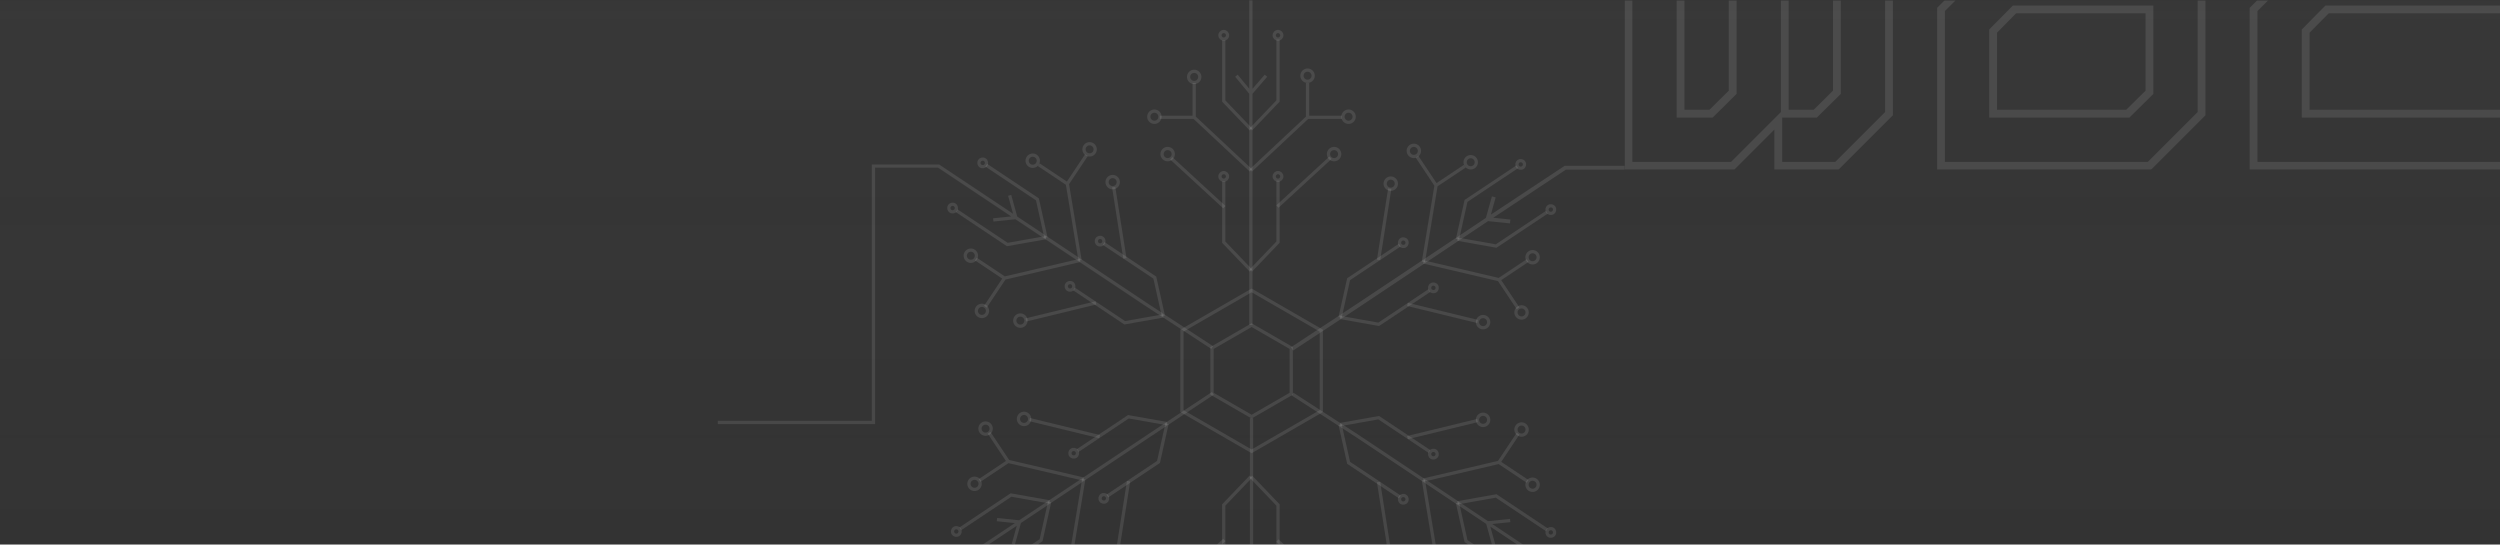 <svg width="1919" height="418" viewBox="0 0 1919 418" fill="none" xmlns="http://www.w3.org/2000/svg">
<rect x="0" y="0" width="1919" height="418" fill="#333333" stroke="none"/>
<g clip-path="url(#clip0_1_931)">
<rect width="1920" height="418" transform="translate(-1 0.248)" fill="url(#paint0_linear_1_931)"/>
<path d="M907.255 253.798L960.744 222.916L1014.23 253.798V315.562L960.744 346.443L907.255 315.562V253.798Z" stroke="white" stroke-opacity="0.1" stroke-width="2.5"/>
<path d="M930.335 267.124L960.744 249.567L991.152 267.124V302.237L960.744 319.793L930.335 302.237V267.124Z" stroke="white" stroke-opacity="0.1" stroke-width="2.5"/>
<path d="M960.17 249.539V191.419V98.843V71.532M960.17 71.532L971.742 58.109M960.17 71.532L949.06 58.109M960.17 71.532V0.248" stroke="white" stroke-opacity="0.1" stroke-width="2.5"/>
<path d="M960.659 320.966V379.085V471.662V498.973M960.659 498.973L949.087 512.396M960.659 498.973L971.768 512.396M960.659 498.973V570.257L872.855 696.174H807.324" stroke="white" stroke-opacity="0.1" stroke-width="2.5"/>
<path d="M931.025 301.896L882.342 334.15L805.312 385.499L782.588 400.647M782.588 400.647L777.837 417.722M782.588 400.647L765.256 398.849M782.588 400.647L723.274 440.186L670 440.186" stroke="white" stroke-opacity="0.1" stroke-width="2.5"/>
<path d="M930.437 266.755L879.514 233.512L802.483 182.163L779.759 167.015M779.759 167.015L775.008 149.94M779.759 167.015L762.428 168.813M779.759 167.015L720.445 127.476L695.446 127.476L670.447 127.476L670.447 324.248L551 324.248" stroke="white" stroke-opacity="0.1" stroke-width="2.5"/>
<path d="M991.757 267.817L1042.13 234.692L1119.16 183.343L1141.88 168.195M1141.88 168.195L1146.63 151.121M1141.88 168.195L1159.21 169.993M1141.88 168.195L1201.5 128.749L1247 128.748" stroke="white" stroke-opacity="0.1" stroke-width="3"/>
<path d="M992.109 302.485L1042.13 334.857L1119.16 386.206L1141.88 401.354M1141.88 401.354L1146.63 418.429M1141.88 401.354L1159.21 399.556M1141.88 401.354L1201.19 440.893L1246.8 440.893" stroke="white" stroke-opacity="0.1" stroke-width="2.5"/>
<path d="M912.356 59.035C912.356 61.413 914.283 63.34 916.66 63.34C919.038 63.34 920.965 61.413 920.965 59.035C920.965 56.658 919.038 54.73 916.66 54.73C914.283 54.73 912.356 56.658 912.356 59.035Z" stroke="white" stroke-opacity="0.1" stroke-width="2.5"/>
<path d="M745.668 367.794C747.647 366.475 750.319 367.01 751.638 368.988C752.956 370.966 752.422 373.638 750.444 374.957C748.465 376.276 745.793 375.741 744.474 373.763C743.156 371.785 743.69 369.112 745.668 367.794Z" stroke="white" stroke-opacity="0.1" stroke-width="2.5"/>
<path d="M742.838 199.87C744.816 201.188 747.489 200.654 748.807 198.675C750.126 196.697 749.591 194.025 747.613 192.706C745.635 191.387 742.962 191.922 741.644 193.9C740.325 195.878 740.86 198.551 742.838 199.87Z" stroke="white" stroke-opacity="0.1" stroke-width="2.5"/>
<path d="M1178.8 201.048C1176.82 202.367 1174.15 201.832 1172.83 199.854C1171.51 197.876 1172.05 195.203 1174.03 193.885C1176 192.566 1178.68 193.101 1180 195.079C1181.31 197.057 1180.78 199.73 1178.8 201.048Z" stroke="white" stroke-opacity="0.1" stroke-width="2.5"/>
<path d="M1178.8 368.501C1176.82 367.182 1174.15 367.717 1172.83 369.695C1171.51 371.673 1172.05 374.345 1174.03 375.664C1176 376.983 1178.68 376.448 1180 374.47C1181.31 372.492 1180.78 369.819 1178.8 368.501Z" stroke="white" stroke-opacity="0.1" stroke-width="2.5"/>
<path d="M936.424 27.096C936.424 28.706 937.729 30.012 939.34 30.012C940.95 30.012 942.256 28.706 942.256 27.096C942.256 25.485 940.95 24.18 939.34 24.18C937.729 24.18 936.424 25.485 936.424 27.096Z" stroke="white" stroke-opacity="0.1" stroke-width="2.5"/>
<path d="M732.443 405.537C733.783 404.644 735.593 405.006 736.487 406.346C737.38 407.686 737.018 409.496 735.678 410.389C734.338 411.283 732.527 410.921 731.634 409.581C730.741 408.241 731.103 406.43 732.443 405.537Z" stroke="white" stroke-opacity="0.1" stroke-width="2.5"/>
<path d="M729.612 162.127C730.952 163.02 732.763 162.658 733.656 161.318C734.549 159.978 734.187 158.168 732.847 157.275C731.507 156.381 729.697 156.744 728.804 158.084C727.91 159.424 728.272 161.234 729.612 162.127Z" stroke="white" stroke-opacity="0.1" stroke-width="2.5"/>
<path d="M1192.03 163.305C1190.69 164.198 1188.88 163.836 1187.98 162.496C1187.09 161.156 1187.45 159.346 1188.79 158.452C1190.13 157.559 1191.94 157.921 1192.84 159.261C1193.73 160.601 1193.37 162.412 1192.03 163.305Z" stroke="white" stroke-opacity="0.1" stroke-width="2.5"/>
<path d="M1192.03 406.244C1190.69 405.351 1188.88 405.713 1187.98 407.053C1187.09 408.393 1187.45 410.203 1188.79 411.096C1190.13 411.99 1191.94 411.628 1192.84 410.288C1193.73 408.948 1193.37 407.137 1192.03 406.244Z" stroke="white" stroke-opacity="0.1" stroke-width="2.5"/>
<path d="M936.424 135.41C936.424 137.021 937.729 138.326 939.34 138.326C940.95 138.326 942.256 137.021 942.256 135.41C942.256 133.8 940.95 132.494 939.34 132.494C937.729 132.494 936.424 133.8 936.424 135.41Z" stroke="white" stroke-opacity="0.1" stroke-width="2.5"/>
<path d="M822.57 345.457C823.91 344.564 825.72 344.926 826.613 346.266C827.506 347.606 827.144 349.416 825.804 350.309C824.464 351.203 822.654 350.84 821.761 349.5C820.867 348.16 821.23 346.35 822.57 345.457Z" stroke="white" stroke-opacity="0.1" stroke-width="2.5"/>
<path d="M819.739 222.205C821.079 223.099 822.89 222.736 823.783 221.396C824.676 220.056 824.314 218.246 822.974 217.353C821.634 216.46 819.824 216.822 818.931 218.162C818.037 219.502 818.399 221.312 819.739 222.205Z" stroke="white" stroke-opacity="0.1" stroke-width="2.5"/>
<path d="M1101.9 223.385C1100.56 224.278 1098.75 223.916 1097.86 222.576C1096.97 221.236 1097.33 219.426 1098.67 218.532C1100.01 217.639 1101.82 218.001 1102.71 219.341C1103.6 220.681 1103.24 222.492 1101.9 223.385Z" stroke="white" stroke-opacity="0.1" stroke-width="2.5"/>
<path d="M1101.9 346.164C1100.56 345.271 1098.75 345.633 1097.86 346.973C1096.97 348.313 1097.33 350.123 1098.67 351.016C1100.01 351.91 1101.82 351.547 1102.71 350.207C1103.6 348.867 1103.24 347.057 1101.9 346.164Z" stroke="white" stroke-opacity="0.1" stroke-width="2.5"/>
<path d="M978.084 27.096C978.084 28.706 979.389 30.012 981 30.012C982.61 30.012 983.916 28.706 983.916 27.096C983.916 25.485 982.61 24.18 981 24.18C979.389 24.18 978.084 25.485 978.084 27.096Z" stroke="white" stroke-opacity="0.1" stroke-width="2.5"/>
<path d="M752.719 127.463C754.059 128.356 755.869 127.994 756.763 126.654C757.656 125.314 757.294 123.504 755.954 122.611C754.614 121.717 752.803 122.079 751.91 123.419C751.017 124.759 751.379 126.57 752.719 127.463Z" stroke="white" stroke-opacity="0.1" stroke-width="2.5"/>
<path d="M1168.92 128.643C1167.58 129.536 1165.77 129.174 1164.88 127.834C1163.98 126.494 1164.35 124.684 1165.69 123.79C1167.03 122.897 1168.84 123.259 1169.73 124.599C1170.62 125.939 1170.26 127.75 1168.92 128.643Z" stroke="white" stroke-opacity="0.1" stroke-width="2.5"/>
<path d="M978.084 135.41C978.084 137.021 979.39 138.326 981 138.326C982.61 138.326 983.916 137.021 983.916 135.41C983.916 133.8 982.61 132.494 981 132.494C979.39 132.494 978.084 133.8 978.084 135.41Z" stroke="white" stroke-opacity="0.1" stroke-width="2.5"/>
<path d="M845.677 380.121C847.017 379.228 848.827 379.59 849.721 380.93C850.614 382.27 850.252 384.08 848.912 384.973C847.572 385.867 845.761 385.505 844.868 384.165C843.975 382.824 844.337 381.014 845.677 380.121Z" stroke="white" stroke-opacity="0.1" stroke-width="2.5"/>
<path d="M842.845 187.541C844.185 188.435 845.995 188.072 846.889 186.732C847.782 185.392 847.42 183.582 846.08 182.689C844.74 181.795 842.929 182.158 842.036 183.498C841.143 184.838 841.505 186.648 842.845 187.541Z" stroke="white" stroke-opacity="0.1" stroke-width="2.5"/>
<path d="M1078.8 188.721C1077.46 189.614 1075.64 189.252 1074.75 187.912C1073.86 186.572 1074.22 184.762 1075.56 183.868C1076.9 182.975 1078.71 183.337 1079.6 184.677C1080.5 186.017 1080.14 187.828 1078.8 188.721Z" stroke="white" stroke-opacity="0.1" stroke-width="2.5"/>
<path d="M1078.8 380.828C1077.46 379.935 1075.65 380.297 1074.75 381.637C1073.86 382.977 1074.22 384.787 1075.56 385.68C1076.9 386.574 1078.71 386.212 1079.6 384.872C1080.5 383.532 1080.14 381.721 1078.8 380.828Z" stroke="white" stroke-opacity="0.1" stroke-width="2.5"/>
<path d="M881.805 89.586C881.805 91.963 883.732 93.891 886.109 93.891C888.487 93.891 890.414 91.963 890.414 89.586C890.414 87.209 888.487 85.281 886.109 85.281C883.732 85.281 881.805 87.209 881.805 89.586Z" stroke="white" stroke-opacity="0.1" stroke-width="2.5"/>
<path d="M754.143 325.428C756.122 324.11 758.794 324.644 760.113 326.622C761.432 328.601 760.897 331.273 758.919 332.592C756.941 333.91 754.268 333.376 752.949 331.398C751.631 329.42 752.165 326.747 754.143 325.428Z" stroke="white" stroke-opacity="0.1" stroke-width="2.5"/>
<path d="M751.313 242.234C753.292 243.552 755.964 243.018 757.283 241.04C758.601 239.062 758.067 236.389 756.089 235.07C754.111 233.752 751.438 234.286 750.119 236.264C748.801 238.243 749.335 240.915 751.313 242.234Z" stroke="white" stroke-opacity="0.1" stroke-width="2.5"/>
<path d="M1170.33 243.413C1168.35 244.732 1165.68 244.197 1164.36 242.219C1163.04 240.241 1163.57 237.569 1165.55 236.25C1167.53 234.931 1170.2 235.466 1171.52 237.444C1172.84 239.422 1172.3 242.095 1170.33 243.413Z" stroke="white" stroke-opacity="0.1" stroke-width="2.5"/>
<path d="M1170.33 326.135C1168.35 324.817 1165.68 325.351 1164.36 327.329C1163.04 329.308 1163.57 331.98 1165.55 333.299C1167.53 334.618 1170.2 334.083 1171.52 332.105C1172.84 330.127 1172.3 327.454 1170.33 326.135Z" stroke="white" stroke-opacity="0.1" stroke-width="2.5"/>
<path d="M891.986 118.283C891.986 120.661 893.914 122.588 896.291 122.588C898.668 122.588 900.596 120.661 900.596 118.283C900.596 115.906 898.668 113.979 896.291 113.979C893.914 113.979 891.986 115.906 891.986 118.283Z" stroke="white" stroke-opacity="0.1" stroke-width="2.5"/>
<path d="M783.67 317.983C785.648 316.664 788.321 317.199 789.639 319.177C790.958 321.155 790.423 323.828 788.445 325.147C786.467 326.465 783.794 325.931 782.476 323.952C781.157 321.974 781.692 319.302 783.67 317.983Z" stroke="white" stroke-opacity="0.1" stroke-width="2.5"/>
<path d="M780.84 249.679C782.818 250.998 785.491 250.463 786.809 248.485C788.128 246.507 787.593 243.834 785.615 242.516C783.637 241.197 780.964 241.732 779.646 243.71C778.327 245.688 778.862 248.36 780.84 249.679Z" stroke="white" stroke-opacity="0.1" stroke-width="2.5"/>
<path d="M1140.8 250.859C1138.82 252.177 1136.15 251.643 1134.83 249.665C1133.51 247.687 1134.05 245.014 1136.03 243.695C1138 242.377 1140.68 242.911 1142 244.889C1143.31 246.868 1142.78 249.54 1140.8 250.859Z" stroke="white" stroke-opacity="0.1" stroke-width="2.5"/>
<path d="M1140.8 318.69C1138.82 317.371 1136.15 317.906 1134.83 319.884C1133.51 321.862 1134.05 324.535 1136.03 325.854C1138 327.172 1140.68 326.638 1142 324.659C1143.31 322.681 1142.78 320.009 1140.8 318.69Z" stroke="white" stroke-opacity="0.1" stroke-width="2.5"/>
<path d="M1019.74 118.283C1019.74 120.661 1021.67 122.588 1024.05 122.588C1026.43 122.588 1028.35 120.661 1028.35 118.283C1028.35 115.906 1026.43 113.979 1024.05 113.979C1021.67 113.979 1019.74 115.906 1019.74 118.283Z" stroke="white" stroke-opacity="0.1" stroke-width="2.5"/>
<path d="M851.702 143.376C853.68 144.695 856.353 144.16 857.671 142.182C858.99 140.204 858.455 137.531 856.477 136.213C854.499 134.894 851.827 135.429 850.508 137.407C849.189 139.385 849.724 142.058 851.702 143.376Z" stroke="white" stroke-opacity="0.1" stroke-width="2.5"/>
<path d="M1069.94 144.556C1067.96 145.875 1065.29 145.34 1063.97 143.362C1062.65 141.384 1063.18 138.711 1065.16 137.393C1067.14 136.074 1069.81 136.609 1071.13 138.587C1072.45 140.565 1071.92 143.237 1069.94 144.556Z" stroke="white" stroke-opacity="0.1" stroke-width="2.5"/>
<path d="M999.377 58.109C999.377 60.487 1001.3 62.414 1003.68 62.414C1006.06 62.414 1007.99 60.487 1007.99 58.109C1007.99 55.732 1006.06 53.805 1003.68 53.805C1001.3 53.805 999.377 55.732 999.377 58.109Z" stroke="white" stroke-opacity="0.1" stroke-width="2.5"/>
<path d="M790.335 126.947C792.313 128.265 794.986 127.731 796.304 125.753C797.623 123.774 797.088 121.102 795.11 119.783C793.132 118.465 790.459 118.999 789.141 120.977C787.822 122.955 788.357 125.628 790.335 126.947Z" stroke="white" stroke-opacity="0.1" stroke-width="2.5"/>
<path d="M1131.31 128.126C1129.33 129.445 1126.65 128.91 1125.34 126.932C1124.02 124.954 1124.55 122.281 1126.53 120.963C1128.51 119.644 1131.18 120.179 1132.5 122.157C1133.82 124.135 1133.28 126.808 1131.31 128.126Z" stroke="white" stroke-opacity="0.1" stroke-width="2.5"/>
<path d="M1030.85 89.586C1030.85 91.963 1032.78 93.891 1035.16 93.891C1037.54 93.891 1039.46 91.963 1039.46 89.586C1039.46 87.209 1037.54 85.281 1035.16 85.281C1032.78 85.281 1030.85 87.209 1030.85 89.586Z" stroke="white" stroke-opacity="0.1" stroke-width="2.5"/>
<path d="M833.986 118.215C835.964 119.534 838.636 118.999 839.955 117.021C841.274 115.043 840.739 112.37 838.761 111.052C836.783 109.733 834.11 110.268 832.792 112.246C831.473 114.224 832.008 116.897 833.986 118.215Z" stroke="white" stroke-opacity="0.1" stroke-width="2.5"/>
<path d="M1087.65 119.394C1085.68 120.713 1083 120.178 1081.69 118.2C1080.37 116.222 1080.9 113.549 1082.88 112.23C1084.86 110.912 1087.53 111.446 1088.85 113.425C1090.17 115.403 1089.63 118.075 1087.65 119.394Z" stroke="white" stroke-opacity="0.1" stroke-width="2.5"/>
<path d="M960.17 99.306L981 77.55V30.336" stroke="white" stroke-opacity="0.1" stroke-width="2.5"/>
<path d="M805.698 385.242L799.149 414.641L759.864 440.829" stroke="white" stroke-opacity="0.1" stroke-width="2.5"/>
<path d="M802.868 182.421L796.319 153.022L757.034 126.834" stroke="white" stroke-opacity="0.1" stroke-width="2.5"/>
<path d="M1118.77 183.601L1125.32 154.202L1164.61 128.014" stroke="white" stroke-opacity="0.1" stroke-width="2.5"/>
<path d="M1118.77 385.948L1125.32 415.347L1164.61 441.535" stroke="white" stroke-opacity="0.1" stroke-width="2.5"/>
<path d="M960.17 365.862L981 387.618V434.832" stroke="white" stroke-opacity="0.1" stroke-width="2.5"/>
<path d="M960.17 207.62L981 185.865V138.65" stroke="white" stroke-opacity="0.1" stroke-width="2.5"/>
<path d="M895.823 325.163L889.274 354.562L849.988 380.75" stroke="white" stroke-opacity="0.1" stroke-width="2.5"/>
<path d="M892.992 242.499L886.444 213.1L847.158 186.912" stroke="white" stroke-opacity="0.1" stroke-width="2.5"/>
<path d="M1028.65 243.679L1035.2 214.28L1074.48 188.092" stroke="white" stroke-opacity="0.1" stroke-width="2.5"/>
<path d="M1028.65 325.87L1035.2 355.269L1074.48 381.457" stroke="white" stroke-opacity="0.1" stroke-width="2.5"/>
<path d="M960.17 99.306L939.34 77.55V30.799" stroke="white" stroke-opacity="0.1" stroke-width="2.5"/>
<path d="M805.698 385.242L776.042 379.977L737.142 405.908" stroke="white" stroke-opacity="0.1" stroke-width="2.5"/>
<path d="M802.868 182.421L773.212 187.685L734.312 161.754" stroke="white" stroke-opacity="0.1" stroke-width="2.5"/>
<path d="M1118.77 183.6L1148.43 188.865L1187.33 162.934" stroke="white" stroke-opacity="0.1" stroke-width="2.5"/>
<path d="M1118.77 385.949L1148.43 380.684L1187.33 406.615" stroke="white" stroke-opacity="0.1" stroke-width="2.5"/>
<path d="M960.17 365.862L939.34 387.618V434.369" stroke="white" stroke-opacity="0.1" stroke-width="2.5"/>
<path d="M960.17 207.62L939.34 185.865V139.113" stroke="white" stroke-opacity="0.1" stroke-width="2.5"/>
<path d="M895.822 325.163L866.166 319.899L827.266 345.83" stroke="white" stroke-opacity="0.1" stroke-width="2.5"/>
<path d="M892.994 242.499L863.338 247.763L824.438 221.832" stroke="white" stroke-opacity="0.1" stroke-width="2.5"/>
<path d="M1028.65 243.678L1058.3 248.943L1097.2 223.012" stroke="white" stroke-opacity="0.1" stroke-width="2.5"/>
<path d="M1028.65 325.871L1058.3 320.606L1097.2 346.537" stroke="white" stroke-opacity="0.1" stroke-width="2.5"/>
<path d="M960.17 130.782L1003.68 90.049M1003.68 90.049V63.664M1003.68 90.049H1030.07" stroke="white" stroke-opacity="0.1" stroke-width="2.5"/>
<path d="M831.89 367.783L822.13 426.582M822.13 426.582L800.176 441.216M822.13 426.582L836.765 448.535" stroke="white" stroke-opacity="0.1" stroke-width="2.5"/>
<path d="M829.059 199.88L819.3 141.081M819.3 141.081L797.346 126.447M819.3 141.081L833.935 119.128" stroke="white" stroke-opacity="0.1" stroke-width="2.5"/>
<path d="M1092.58 201.058L1102.34 142.26M1102.34 142.26L1124.3 127.626M1102.34 142.26L1087.71 120.306" stroke="white" stroke-opacity="0.1" stroke-width="2.5"/>
<path d="M1092.58 368.49L1102.34 427.289M1102.34 427.289L1124.3 441.923M1102.34 427.289L1087.71 449.242" stroke="white" stroke-opacity="0.1" stroke-width="2.5"/>
<path d="M960.171 130.782L916.66 90.049M916.66 90.049V63.664M916.66 90.049H890.275" stroke="white" stroke-opacity="0.1" stroke-width="2.5"/>
<path d="M831.889 367.783L773.862 354.173M773.862 354.173L751.908 368.807M773.862 354.173L759.227 332.219" stroke="white" stroke-opacity="0.1" stroke-width="2.5"/>
<path d="M829.06 199.88L771.032 213.49M771.032 213.49L749.078 198.856M771.032 213.49L756.398 235.444" stroke="white" stroke-opacity="0.1" stroke-width="2.5"/>
<path d="M1092.58 201.058L1150.61 214.669M1150.61 214.669L1172.56 200.035M1150.61 214.669L1165.24 236.623" stroke="white" stroke-opacity="0.1" stroke-width="2.5"/>
<path d="M1092.58 368.49L1150.61 354.88M1150.61 354.88L1172.56 369.514M1150.61 354.88L1165.24 332.926" stroke="white" stroke-opacity="0.1" stroke-width="2.5"/>
<path d="M939.803 414.465L899.069 451.959" stroke="white" stroke-opacity="0.1" stroke-width="2.5"/>
<path d="M939.803 159.017L899.069 121.523" stroke="white" stroke-opacity="0.1" stroke-width="2.5"/>
<path d="M844.086 335.174L790.295 322.077" stroke="white" stroke-opacity="0.1" stroke-width="2.5"/>
<path d="M841.256 232.488L787.464 245.585" stroke="white" stroke-opacity="0.1" stroke-width="2.5"/>
<path d="M1080.38 233.668L1134.18 246.765" stroke="white" stroke-opacity="0.1" stroke-width="2.5"/>
<path d="M1080.38 335.883L1134.18 322.786" stroke="white" stroke-opacity="0.1" stroke-width="2.5"/>
<path d="M980.539 414.928L1021.27 452.422" stroke="white" stroke-opacity="0.1" stroke-width="2.5"/>
<path d="M980.539 158.554L1021.27 121.061" stroke="white" stroke-opacity="0.1" stroke-width="2.5"/>
<path d="M866.295 369.325L857.691 424.015" stroke="white" stroke-opacity="0.1" stroke-width="2.5"/>
<path d="M863.465 198.337L854.861 143.647" stroke="white" stroke-opacity="0.1" stroke-width="2.5"/>
<path d="M1058.18 199.515L1066.78 144.825" stroke="white" stroke-opacity="0.1" stroke-width="2.5"/>
<path d="M1058.18 370.034L1066.78 424.724" stroke="white" stroke-opacity="0.1" stroke-width="2.5"/>
<mask id="path-95-outside-1_1_931" maskUnits="userSpaceOnUse" x="1247" y="-35.752" width="686" height="166" fill="black">
<rect fill="white" x="1247" y="-35.752" width="686" height="166"/>
<path d="M1410 -32.752H1450V87.248L1410 127.248H1365V92.248L1330 127.248H1250V-32.752H1290V87.248H1313.4L1330 70.848V-32.752H1370V87.248H1393.4L1410 70.848V-32.752ZM1529.92 -32.752H1689.92V87.248L1649.92 127.248H1489.92V7.248L1529.92 -32.752ZM1649.92 70.848V7.248H1546.32L1529.92 23.848V87.248H1633.32L1649.92 70.848ZM1769.84 23.848V87.248H1929.84V127.248H1729.84V7.248L1769.84 -32.752H1929.84V7.248H1786.24L1769.84 23.848Z"/>
</mask>
<path d="M1410 -32.752V-35.752H1407V-32.752H1410ZM1450 -32.752H1453V-35.752H1450V-32.752ZM1450 87.248L1452.12 89.369L1453 88.491V87.248H1450ZM1410 127.248V130.248H1411.24L1412.12 129.369L1410 127.248ZM1365 127.248H1362V130.248H1365V127.248ZM1365 92.248H1368V85.005L1362.88 90.127L1365 92.248ZM1330 127.248V130.248H1331.24L1332.12 129.369L1330 127.248ZM1250 127.248H1247V130.248H1250V127.248ZM1250 -32.752V-35.752H1247V-32.752H1250ZM1290 -32.752H1293V-35.752H1290V-32.752ZM1290 87.248H1287V90.248H1290V87.248ZM1313.4 87.248V90.248H1314.63L1315.51 89.382L1313.4 87.248ZM1330 70.848L1332.11 72.982L1333 72.101V70.848H1330ZM1330 -32.752V-35.752H1327V-32.752H1330ZM1370 -32.752H1373V-35.752H1370V-32.752ZM1370 87.248H1367V90.248H1370V87.248ZM1393.4 87.248V90.248H1394.63L1395.51 89.382L1393.4 87.248ZM1410 70.848L1412.11 72.982L1413 72.101V70.848H1410ZM1410 -29.752H1450V-35.752H1410V-29.752ZM1447 -32.752V87.248H1453V-32.752H1447ZM1447.88 85.127L1407.88 125.127L1412.12 129.369L1452.12 89.369L1447.88 85.127ZM1410 124.248H1365V130.248H1410V124.248ZM1368 127.248V92.248H1362V127.248H1368ZM1362.88 90.127L1327.88 125.127L1332.12 129.369L1367.12 94.369L1362.88 90.127ZM1330 124.248H1250V130.248H1330V124.248ZM1253 127.248V-32.752H1247V127.248H1253ZM1250 -29.752H1290V-35.752H1250V-29.752ZM1287 -32.752V87.248H1293V-32.752H1287ZM1290 90.248H1313.4V84.248H1290V90.248ZM1315.51 89.382L1332.11 72.982L1327.89 68.714L1311.29 85.114L1315.51 89.382ZM1333 70.848V-32.752H1327V70.848H1333ZM1330 -29.752H1370V-35.752H1330V-29.752ZM1367 -32.752V87.248H1373V-32.752H1367ZM1370 90.248H1393.4V84.248H1370V90.248ZM1395.51 89.382L1412.11 72.982L1407.89 68.714L1391.29 85.114L1395.51 89.382ZM1413 70.848V-32.752H1407V70.848H1413ZM1529.92 -32.752V-35.752H1528.68L1527.8 -34.873L1529.92 -32.752ZM1689.92 -32.752H1692.92V-35.752H1689.92V-32.752ZM1689.92 87.248L1692.04 89.369L1692.92 88.491V87.248H1689.92ZM1649.92 127.248V130.248H1651.16L1652.04 129.369L1649.92 127.248ZM1489.92 127.248H1486.92V130.248H1489.92V127.248ZM1489.92 7.248L1487.8 5.127L1486.92 6.005V7.248H1489.92ZM1649.92 70.848L1652.03 72.982L1652.92 72.101V70.848H1649.92ZM1649.92 7.248H1652.92V4.248H1649.92V7.248ZM1546.32 7.248V4.248H1545.07L1544.19 5.14L1546.32 7.248ZM1529.92 23.848L1527.79 21.74L1526.92 22.616V23.848H1529.92ZM1529.92 87.248H1526.92V90.248H1529.92V87.248ZM1633.32 87.248V90.248H1634.55L1635.43 89.382L1633.32 87.248ZM1529.92 -29.752H1689.92V-35.752H1529.92V-29.752ZM1686.92 -32.752V87.248H1692.92V-32.752H1686.92ZM1687.8 85.127L1647.8 125.127L1652.04 129.369L1692.04 89.369L1687.8 85.127ZM1649.92 124.248H1489.92V130.248H1649.92V124.248ZM1492.92 127.248V7.248H1486.92V127.248H1492.92ZM1492.04 9.369L1532.04 -30.631L1527.8 -34.873L1487.8 5.127L1492.04 9.369ZM1652.92 70.848V7.248H1646.92V70.848H1652.92ZM1649.92 4.248H1546.32V10.248H1649.92V4.248ZM1544.19 5.14L1527.79 21.74L1532.06 25.956L1548.46 9.356L1544.19 5.14ZM1526.92 23.848V87.248H1532.92V23.848H1526.92ZM1529.92 90.248H1633.32V84.248H1529.92V90.248ZM1635.43 89.382L1652.03 72.982L1647.81 68.714L1631.21 85.114L1635.43 89.382ZM1769.84 23.848L1767.71 21.74L1766.84 22.616V23.848H1769.84ZM1769.84 87.248H1766.84V90.248H1769.84V87.248ZM1929.84 87.248H1932.84V84.248H1929.84V87.248ZM1929.84 127.248V130.248H1932.84V127.248H1929.84ZM1729.84 127.248H1726.84V130.248H1729.84V127.248ZM1729.84 7.248L1727.72 5.127L1726.84 6.005V7.248H1729.84ZM1769.84 -32.752V-35.752H1768.6L1767.72 -34.873L1769.84 -32.752ZM1929.84 -32.752H1932.84V-35.752H1929.84V-32.752ZM1929.84 7.248V10.248H1932.84V7.248H1929.84ZM1786.24 7.248V4.248H1784.99L1784.11 5.14L1786.24 7.248ZM1766.84 23.848V87.248H1772.84V23.848H1766.84ZM1769.84 90.248H1929.84V84.248H1769.84V90.248ZM1926.84 87.248V127.248H1932.84V87.248H1926.84ZM1929.84 124.248H1729.84V130.248H1929.84V124.248ZM1732.84 127.248V7.248H1726.84V127.248H1732.84ZM1731.97 9.369L1771.97 -30.631L1767.72 -34.873L1727.72 5.127L1731.97 9.369ZM1769.84 -29.752H1929.84V-35.752H1769.84V-29.752ZM1926.84 -32.752V7.248H1932.84V-32.752H1926.84ZM1929.84 4.248H1786.24V10.248H1929.84V4.248ZM1784.11 5.14L1767.71 21.74L1771.98 25.956L1788.38 9.356L1784.11 5.14Z" fill="white" fill-opacity="0.1" mask="url(#path-95-outside-1_1_931)"/>
</g>
<defs>
<linearGradient id="paint0_linear_1_931" x1="960" y1="0" x2="960" y2="418" gradientUnits="userSpaceOnUse">
<stop stop-color="#868686" stop-opacity="0.05"/>
<stop offset="1" stop-color="#999999" stop-opacity="0"/>
</linearGradient>
<clipPath id="clip0_1_931">
<rect width="1920" height="418" fill="white" transform="translate(-1 0.248)"/>
</clipPath>
</defs>
</svg>
